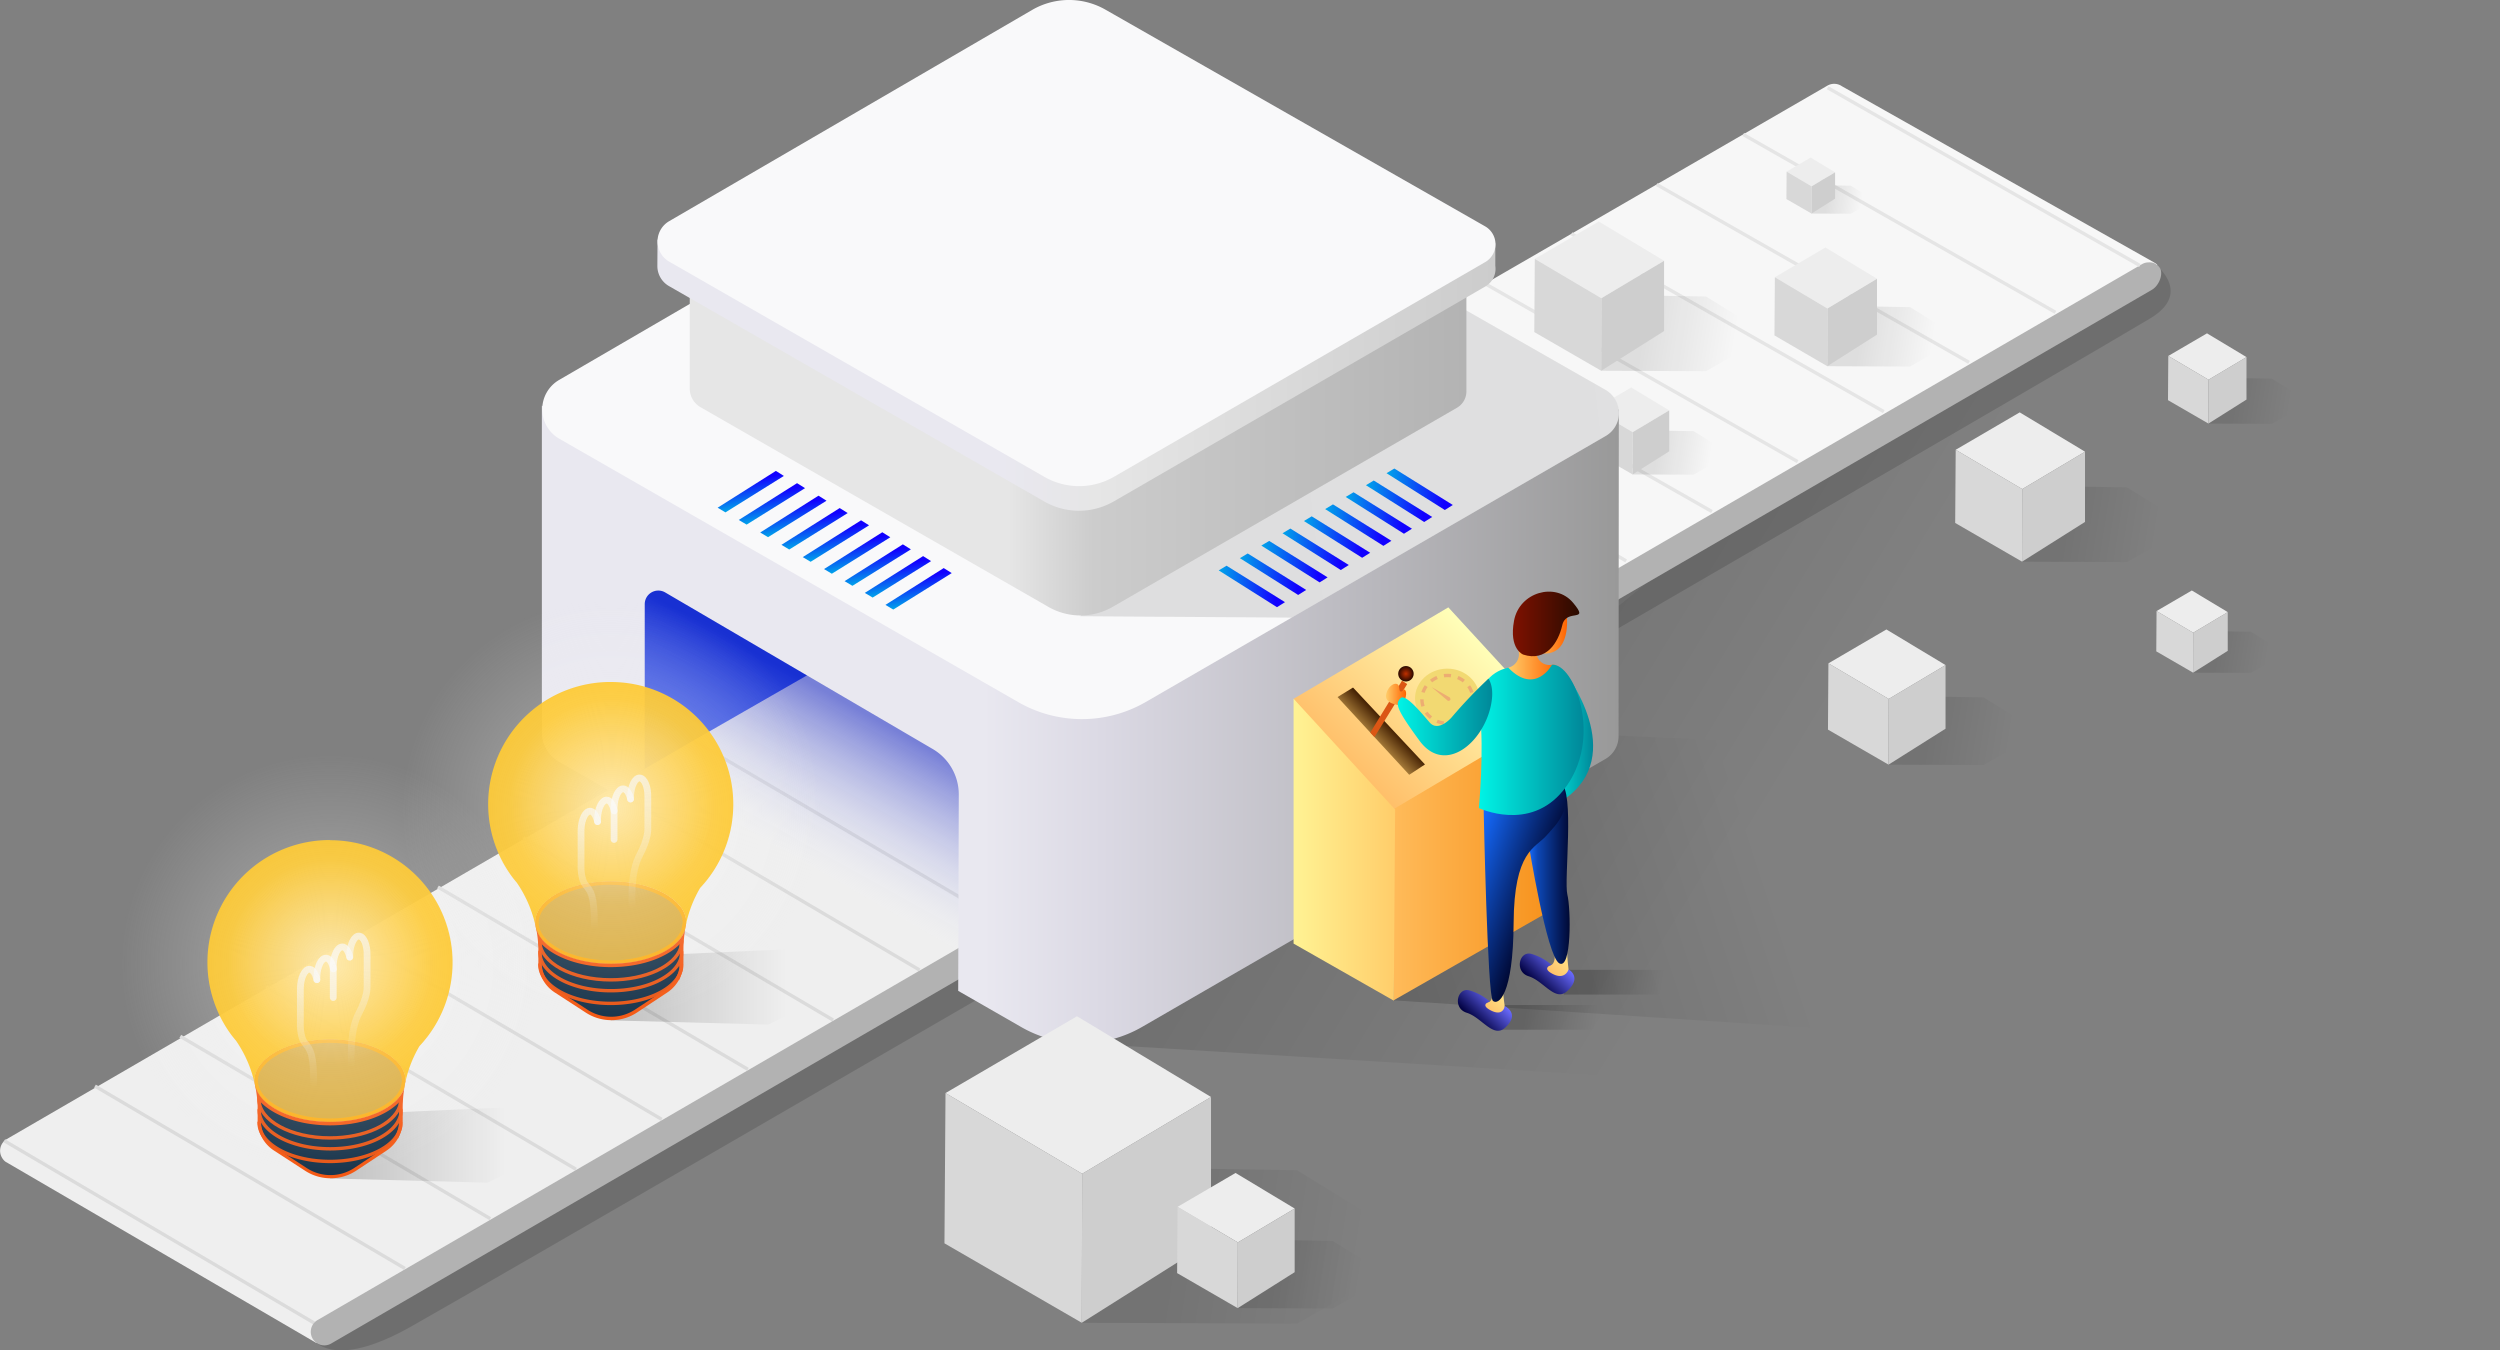 <svg xmlns="http://www.w3.org/2000/svg" xmlns:xlink="http://www.w3.org/1999/xlink" viewBox="0 0 736.35 397.74"><rect x="0" y="0" width="736.35" height="397.74" fill="#808080" stroke="none"/><defs><style>.cls-1{fill:#f9f9fa;}.cls-2{fill:url(#linear-gradient);}.cls-3{fill:url(#linear-gradient-2);}.cls-4{fill:#304fe5;}.cls-5{opacity:0.14;}.cls-6{fill:#b2b2b2;}.cls-7{fill:#efefef;}.cls-10,.cls-28,.cls-78,.cls-79,.cls-8,.cls-80,.cls-81,.cls-83,.cls-85,.cls-86,.cls-87,.cls-88{fill:none;}.cls-8{stroke:#dbdbdb;}.cls-10,.cls-28,.cls-8,.cls-83{stroke-miterlimit:10;}.cls-9{fill:#f7f7f7;}.cls-10{stroke:#e5e5e5;}.cls-11{fill:#ededed;}.cls-12{fill:#d8d8d8;}.cls-13{fill:url(#linear-gradient-3);}.cls-14{fill:#cecece;}.cls-15{fill:url(#linear-gradient-4);}.cls-16{fill:url(#linear-gradient-5);}.cls-17{clip-path:url(#clip-path);}.cls-18{fill:url(#linear-gradient-6);}.cls-19{fill:url(#linear-gradient-7);}.cls-20{fill:url(#linear-gradient-8);}.cls-21{fill:url(#linear-gradient-9);}.cls-22{fill:url(#linear-gradient-10);}.cls-23{fill:url(#linear-gradient-11);}.cls-24{fill:url(#linear-gradient-12);}.cls-25{fill:#db5614;}.cls-26{fill:url(#radial-gradient);}.cls-27{fill:#f2d972;}.cls-28{stroke:#edad72;stroke-dasharray:2.08 2.08;}.cls-29{fill:url(#linear-gradient-13);}.cls-30{fill:url(#linear-gradient-14);}.cls-31{fill:url(#linear-gradient-15);}.cls-32{fill:url(#linear-gradient-16);}.cls-33{fill:url(#linear-gradient-17);}.cls-34{fill:url(#linear-gradient-18);}.cls-35{fill:url(#linear-gradient-19);}.cls-36{fill:url(#linear-gradient-20);}.cls-37{fill:url(#linear-gradient-21);}.cls-38{fill:url(#linear-gradient-22);}.cls-39{fill:url(#linear-gradient-23);}.cls-40{fill:url(#linear-gradient-24);}.cls-41{fill:url(#linear-gradient-25);}.cls-42{fill:url(#linear-gradient-26);}.cls-43{fill:url(#linear-gradient-27);}.cls-44{fill:url(#linear-gradient-28);}.cls-45{fill:url(#linear-gradient-29);}.cls-46{fill:url(#linear-gradient-30);}.cls-47{fill:url(#linear-gradient-31);}.cls-48{fill:url(#linear-gradient-32);}.cls-49{fill:url(#linear-gradient-33);}.cls-50{fill:url(#linear-gradient-34);}.cls-51{fill:url(#linear-gradient-35);}.cls-52{fill:url(#linear-gradient-36);}.cls-53{fill:url(#linear-gradient-37);}.cls-54{fill:url(#linear-gradient-38);}.cls-55{fill:#edad72;}.cls-56{fill:url(#linear-gradient-39);}.cls-57{fill:url(#linear-gradient-40);}.cls-58{fill:url(#linear-gradient-41);}.cls-59{fill:url(#linear-gradient-42);}.cls-60{fill:url(#linear-gradient-43);}.cls-61{fill:url(#linear-gradient-44);}.cls-62{fill:url(#linear-gradient-45);}.cls-63{fill:url(#linear-gradient-46);}.cls-64{fill:url(#linear-gradient-47);}.cls-65{fill:url(#linear-gradient-48);}.cls-66{fill:url(#linear-gradient-49);}.cls-67{fill:url(#linear-gradient-50);}.cls-68{fill:url(#linear-gradient-51);}.cls-69{fill:url(#linear-gradient-52);}.cls-70{fill:url(#linear-gradient-53);}.cls-71{fill:url(#linear-gradient-54);}.cls-72,.cls-77,.cls-83{opacity:0.94;}.cls-73{fill:#364eff;}.cls-74{fill:#f45914;}.cls-75{opacity:0.81;}.cls-76,.cls-77{fill:#ffc112;}.cls-78,.cls-79,.cls-80,.cls-81,.cls-83,.cls-85,.cls-86,.cls-87,.cls-88{stroke-linecap:round;}.cls-78,.cls-79,.cls-80,.cls-81,.cls-85,.cls-86,.cls-87,.cls-88{stroke-linejoin:round;stroke-width:2px;}.cls-78{stroke:url(#linear-gradient-55);}.cls-79{stroke:url(#linear-gradient-56);}.cls-80{stroke:url(#linear-gradient-57);}.cls-81{stroke:url(#linear-gradient-58);}.cls-82{fill:#19354c;}.cls-83{stroke:#f45914;}.cls-84{fill:url(#linear-gradient-59);}.cls-85{stroke:url(#linear-gradient-60);}.cls-86{stroke:url(#linear-gradient-61);}.cls-87{stroke:url(#linear-gradient-62);}.cls-88{stroke:url(#linear-gradient-63);}.cls-89{fill:url(#radial-gradient-2);}.cls-90{fill:url(#radial-gradient-3);}.cls-91{fill:url(#linear-gradient-64);}.cls-92{fill:url(#linear-gradient-65);}.cls-93{fill:url(#linear-gradient-66);}.cls-94{fill:url(#radial-gradient-4);}.cls-95{fill:url(#radial-gradient-5);}</style><linearGradient id="linear-gradient" x1="516.7" y1="248.2" x2="381.02" y2="292.97" gradientUnits="userSpaceOnUse"><stop offset="0" stop-opacity="0"/><stop offset="1" stop-opacity="0.2"/></linearGradient><linearGradient id="linear-gradient-2" x1="531" y1="220.62" x2="354.52" y2="113.42" xlink:href="#linear-gradient"/><linearGradient id="linear-gradient-3" x1="503.68" y1="135.56" x2="488.3" y2="133.12" gradientUnits="userSpaceOnUse"><stop offset="0" stop-opacity="0"/><stop offset="1" stop-opacity="0.1"/></linearGradient><linearGradient id="linear-gradient-4" x1="246.3" y1="205.5" x2="221.27" y2="250.65" gradientUnits="userSpaceOnUse"><stop offset="0" stop-color="#0011bf" stop-opacity="0.5"/><stop offset="1" stop-color="#fff" stop-opacity="0"/></linearGradient><linearGradient id="linear-gradient-5" x1="476.8" y1="213.37" x2="159.6" y2="213.37" gradientUnits="userSpaceOnUse"><stop offset="0" stop-color="#999"/><stop offset="0.48" stop-color="#dbd9e4"/><stop offset="0.59" stop-color="#e9e8f0"/></linearGradient><clipPath id="clip-path"><path class="cls-1" d="M472.92,128.43,337.48,206.76a37.59,37.59,0,0,1-37.53.06L164.73,129.22a10,10,0,0,1-.05-17.31L300.85,32.68a27.88,27.88,0,0,1,27.84-.12l144.2,82.28A7.83,7.83,0,0,1,472.92,128.43Z"/></clipPath><linearGradient id="linear-gradient-6" x1="557.2" y1="114.91" x2="337.29" y2="140.84" gradientUnits="userSpaceOnUse"><stop offset="0" stop-opacity="0.1"/><stop offset="1" stop-opacity="0.11"/></linearGradient><linearGradient id="linear-gradient-7" x1="203.16" y1="127.41" x2="431.88" y2="127.41" gradientUnits="userSpaceOnUse"><stop offset="0" stop-color="#e6e6e6"/><stop offset="0.41" stop-color="#e6e6e6"/><stop offset="0.52" stop-color="#ccc"/><stop offset="1" stop-color="#b3b3b3"/></linearGradient><linearGradient id="linear-gradient-8" x1="440.48" y1="78.8" x2="193.66" y2="78.8" gradientUnits="userSpaceOnUse"><stop offset="0" stop-color="#ccc"/><stop offset="0.48" stop-color="#e6e6e6"/><stop offset="0.59" stop-color="#e9e8f0"/><stop offset="1" stop-color="#e9e8f0"/></linearGradient><linearGradient id="linear-gradient-9" x1="436.65" y1="188.6" x2="396.34" y2="230.34" gradientUnits="userSpaceOnUse"><stop offset="0" stop-color="#ffffb9"/><stop offset="1" stop-color="#ffba63"/></linearGradient><linearGradient id="linear-gradient-10" x1="455.25" y1="253.26" x2="410.11" y2="253.26" gradientUnits="userSpaceOnUse"><stop offset="0" stop-color="#f7931e"/><stop offset="1" stop-color="#ffbb5a"/></linearGradient><linearGradient id="linear-gradient-11" x1="410.92" y1="250.27" x2="381.01" y2="250.27" gradientUnits="userSpaceOnUse"><stop offset="0" stop-color="#ffcd6a"/><stop offset="1" stop-color="#fff394"/></linearGradient><linearGradient id="linear-gradient-12" x1="409.01" y1="213.14" x2="400.7" y2="221.16" gradientUnits="userSpaceOnUse"><stop offset="0" stop-color="#3f1c00"/><stop offset="1" stop-color="#ffcd6a"/></linearGradient><radialGradient id="radial-gradient" cx="415.29" cy="200.18" r="2.28" gradientTransform="translate(-0.81 -0.65)" gradientUnits="userSpaceOnUse"><stop offset="0" stop-color="#bf3000"/><stop offset="1" stop-color="#2a0a00"/></radialGradient><linearGradient id="linear-gradient-13" x1="470.3" y1="301.39" x2="449.46" y2="298.08" xlink:href="#linear-gradient"/><linearGradient id="linear-gradient-14" x1="489.78" y1="291.03" x2="468.94" y2="287.72" xlink:href="#linear-gradient"/><linearGradient id="linear-gradient-15" x1="469.24" y1="217.34" x2="455.21" y2="217.34" gradientUnits="userSpaceOnUse"><stop offset="0" stop-color="#089"/><stop offset="1" stop-color="#00f4e6"/></linearGradient><linearGradient id="linear-gradient-16" x1="464.01" y1="279.4" x2="455.78" y2="287.92" gradientUnits="userSpaceOnUse"><stop offset="0" stop-color="#fff394"/><stop offset="1" stop-color="#ffba63"/></linearGradient><linearGradient id="linear-gradient-17" x1="444.99" y1="291.45" x2="437.48" y2="299.22" xlink:href="#linear-gradient-16"/><linearGradient id="linear-gradient-18" x1="450.25" y1="257.11" x2="462.38" y2="257.11" gradientUnits="userSpaceOnUse"><stop offset="0" stop-color="#156bff"/><stop offset="0.22" stop-color="#0d47b5"/><stop offset="1" stop-color="#000833"/></linearGradient><linearGradient id="linear-gradient-19" x1="453.66" y1="263.55" x2="430.92" y2="255.27" gradientUnits="userSpaceOnUse"><stop offset="0" stop-color="#000833"/><stop offset="1" stop-color="#156bff"/></linearGradient><linearGradient id="linear-gradient-20" x1="458.92" y1="197.32" x2="444.26" y2="197.32" gradientUnits="userSpaceOnUse"><stop offset="0" stop-color="#ff6300"/><stop offset="1" stop-color="#ffcd6a"/></linearGradient><linearGradient id="linear-gradient-21" x1="461.58" y1="186.83" x2="451.07" y2="186.83" xlink:href="#linear-gradient-20"/><linearGradient id="linear-gradient-22" x1="465.18" y1="183.75" x2="445.6" y2="183.75" gradientUnits="userSpaceOnUse"><stop offset="0" stop-color="#2a0b00"/><stop offset="1" stop-color="#7f1100"/></linearGradient><linearGradient id="linear-gradient-23" x1="466.44" y1="217.91" x2="435.59" y2="217.91" xlink:href="#linear-gradient-15"/><linearGradient id="linear-gradient-24" x1="414.16" y1="204.75" x2="408.22" y2="204.75" xlink:href="#linear-gradient-20"/><linearGradient id="linear-gradient-25" x1="439.53" y1="211.16" x2="411.7" y2="211.16" xlink:href="#linear-gradient-15"/><linearGradient id="linear-gradient-26" x1="432.82" y1="196.63" x2="433.3" y2="196.63" xlink:href="#linear-gradient-15"/><linearGradient id="linear-gradient-27" x1="441.81" y1="197.46" x2="441.84" y2="197.46" xlink:href="#linear-gradient-15"/><linearGradient id="linear-gradient-28" x1="440.69" y1="293.52" x2="433.85" y2="300.6" gradientUnits="userSpaceOnUse"><stop offset="0" stop-color="#6a6bff"/><stop offset="1" stop-color="#00003f"/></linearGradient><linearGradient id="linear-gradient-29" x1="459.11" y1="282.61" x2="452.06" y2="289.91" xlink:href="#linear-gradient-28"/><linearGradient id="linear-gradient-30" x1="222.04" y1="149.56" x2="220.48" y2="141.54" gradientUnits="userSpaceOnUse"><stop offset="0" stop-color="#00abe9"/><stop offset="1" stop-color="#1200ff"/></linearGradient><linearGradient id="linear-gradient-31" x1="228.27" y1="153.16" x2="226.72" y2="145.15" xlink:href="#linear-gradient-30"/><linearGradient id="linear-gradient-32" x1="234.59" y1="156.86" x2="233.03" y2="148.84" xlink:href="#linear-gradient-30"/><linearGradient id="linear-gradient-33" x1="240.83" y1="160.5" x2="239.27" y2="152.48" xlink:href="#linear-gradient-30"/><linearGradient id="linear-gradient-34" x1="247.13" y1="164.1" x2="245.57" y2="156.09" xlink:href="#linear-gradient-30"/><linearGradient id="linear-gradient-35" x1="253.38" y1="167.62" x2="251.82" y2="159.61" xlink:href="#linear-gradient-30"/><linearGradient id="linear-gradient-36" x1="259.44" y1="171.19" x2="257.88" y2="163.17" xlink:href="#linear-gradient-30"/><linearGradient id="linear-gradient-37" x1="265.4" y1="174.65" x2="263.84" y2="166.63" xlink:href="#linear-gradient-30"/><linearGradient id="linear-gradient-38" x1="271.47" y1="178.18" x2="269.91" y2="170.16" xlink:href="#linear-gradient-30"/><linearGradient id="linear-gradient-39" x1="591.74" y1="218.73" x2="567.82" y2="214.93" xlink:href="#linear-gradient-3"/><linearGradient id="linear-gradient-40" x1="634.76" y1="158.26" x2="608.36" y2="154.07" xlink:href="#linear-gradient-3"/><linearGradient id="linear-gradient-41" x1="667.53" y1="194.18" x2="652.99" y2="191.87" xlink:href="#linear-gradient-3"/><linearGradient id="linear-gradient-42" x1="399.09" y1="374.9" x2="344.87" y2="366.28" xlink:href="#linear-gradient-3"/><linearGradient id="linear-gradient-43" x1="674.17" y1="120.43" x2="658.2" y2="117.89" xlink:href="#linear-gradient-3"/><linearGradient id="linear-gradient-44" x1="400.03" y1="378.81" x2="376.12" y2="375.01" xlink:href="#linear-gradient-3"/><linearGradient id="linear-gradient-45" x1="358.41" y1="-6.49" x2="375.81" y2="-6.49" gradientTransform="matrix(1, 0, 0, -1, 0, 166.24)" xlink:href="#linear-gradient-30"/><linearGradient id="linear-gradient-46" x1="364.65" y1="-2.88" x2="382.05" y2="-2.88" gradientTransform="matrix(1, 0, 0, -1, 0, 166.24)" xlink:href="#linear-gradient-30"/><linearGradient id="linear-gradient-47" x1="370.96" y1="0.81" x2="388.36" y2="0.81" gradientTransform="matrix(1, 0, 0, -1, 0, 166.24)" xlink:href="#linear-gradient-30"/><linearGradient id="linear-gradient-48" x1="377.2" y1="4.45" x2="394.61" y2="4.45" gradientTransform="matrix(1, 0, 0, -1, 0, 166.24)" xlink:href="#linear-gradient-30"/><linearGradient id="linear-gradient-49" x1="383.5" y1="8.06" x2="400.9" y2="8.06" gradientTransform="matrix(1, 0, 0, -1, 0, 166.24)" xlink:href="#linear-gradient-30"/><linearGradient id="linear-gradient-50" x1="389.75" y1="11.58" x2="407.15" y2="11.58" gradientTransform="matrix(1, 0, 0, -1, 0, 166.24)" xlink:href="#linear-gradient-30"/><linearGradient id="linear-gradient-51" x1="395.81" y1="15.14" x2="413.21" y2="15.14" gradientTransform="matrix(1, 0, 0, -1, 0, 166.24)" xlink:href="#linear-gradient-30"/><linearGradient id="linear-gradient-52" x1="401.77" y1="18.6" x2="419.17" y2="18.6" gradientTransform="matrix(1, 0, 0, -1, 0, 166.24)" xlink:href="#linear-gradient-30"/><linearGradient id="linear-gradient-53" x1="407.84" y1="22.13" x2="425.24" y2="22.13" gradientTransform="matrix(1, 0, 0, -1, 0, 166.24)" xlink:href="#linear-gradient-30"/><linearGradient id="linear-gradient-54" x1="97.15" y1="336.3" x2="169.04" y2="336.3" gradientUnits="userSpaceOnUse"><stop offset="0" stop-opacity="0.2"/><stop offset="0.72" stop-opacity="0"/></linearGradient><linearGradient id="linear-gradient-55" x1="90.89" y1="320.27" x2="90.89" y2="284.48" gradientUnits="userSpaceOnUse"><stop offset="0" stop-color="#f2f2f2" stop-opacity="0"/><stop offset="1" stop-color="#f2f2f2" stop-opacity="0.7"/></linearGradient><linearGradient id="linear-gradient-56" x1="95.75" y1="298.19" x2="95.75" y2="281.22" gradientUnits="userSpaceOnUse"><stop offset="0" stop-color="#f2f2f2" stop-opacity="0.7"/><stop offset="1" stop-color="#f2f2f2" stop-opacity="0.7"/></linearGradient><linearGradient id="linear-gradient-57" x1="100.6" y1="294.76" x2="100.6" y2="277.89" xlink:href="#linear-gradient-56"/><linearGradient id="linear-gradient-58" x1="105.57" y1="314.21" x2="105.57" y2="274.72" xlink:href="#linear-gradient-55"/><linearGradient id="linear-gradient-59" x1="179.84" y1="289.75" x2="251.73" y2="289.75" xlink:href="#linear-gradient-54"/><linearGradient id="linear-gradient-60" x1="173.58" y1="273.72" x2="173.58" y2="237.93" xlink:href="#linear-gradient-55"/><linearGradient id="linear-gradient-61" x1="178.44" y1="251.64" x2="178.44" y2="234.66" xlink:href="#linear-gradient-56"/><linearGradient id="linear-gradient-62" x1="183.29" y1="248.21" x2="183.29" y2="231.33" xlink:href="#linear-gradient-56"/><linearGradient id="linear-gradient-63" x1="188.26" y1="267.65" x2="188.26" y2="228.17" xlink:href="#linear-gradient-55"/><radialGradient id="radial-gradient-2" cx="97.36" cy="283.53" r="30.19" gradientUnits="userSpaceOnUse"><stop offset="0" stop-color="#fff" stop-opacity="0.4"/><stop offset="1" stop-color="#f2f2f2" stop-opacity="0"/></radialGradient><radialGradient id="radial-gradient-3" cx="180.34" cy="236.27" r="30.19" xlink:href="#radial-gradient-2"/><linearGradient id="linear-gradient-64" x1="510.79" y1="102.04" x2="484.38" y2="97.84" xlink:href="#linear-gradient-3"/><linearGradient id="linear-gradient-65" x1="569.15" y1="102.14" x2="548.31" y2="98.83" xlink:href="#linear-gradient-3"/><linearGradient id="linear-gradient-66" x1="548.26" y1="60.21" x2="538.35" y2="58.64" xlink:href="#linear-gradient-3"/><radialGradient id="radial-gradient-4" cx="97.33" cy="284.01" r="62.23" xlink:href="#radial-gradient-2"/><radialGradient id="radial-gradient-5" cx="180.09" cy="238.55" r="62.23" xlink:href="#radial-gradient-2"/></defs><title>home-banner-1</title><g id="Layer_2" data-name="Layer 2"><g id="Layer_1-2" data-name="Layer 1"><polygon class="cls-2" points="542.48 303.29 410.47 294.64 426.28 214.44 605.13 222.39 542.48 303.29"/><polygon class="cls-3" points="580.88 323.44 318.5 307.29 602.28 76.28 736.35 129.61 580.88 323.44"/><polygon class="cls-4" points="186.66 229.59 171.77 191.69 180.57 154.92 248.25 180.19 247.8 225.53 186.66 229.59"/><path class="cls-5" d="M92.07,394.27s5.41,9.77,28.92-3.5,170.65-98.6,170.65-98.6l-22.75-10.62Z"/><path class="cls-6" d="M2.37,342.61l-.79-.46A4,4,0,0,0,2.37,342.61Z"/><path class="cls-7" d="M249.07,198.42l49.39,30.39-11.06,51.6L93.17,395.56,2.37,342.61l-.79-.46a4,4,0,0,1-1-1.18v0A4,4,0,0,1,2,335.5l199.85-116,44.31-25.44Z"/><line class="cls-8" x1="119.26" y1="373.61" x2="27.97" y2="319.9"/><line class="cls-8" x1="295.73" y1="271.94" x2="204.43" y2="218.23"/><line class="cls-8" x1="144.4" y1="358.95" x2="53.1" y2="305.24"/><line class="cls-8" x1="169.66" y1="344.4" x2="78.36" y2="290.69"/><line class="cls-8" x1="194.91" y1="329.7" x2="103.61" y2="275.99"/><line class="cls-8" x1="220.29" y1="314.97" x2="128.99" y2="261.27"/><line class="cls-8" x1="245.39" y1="300.46" x2="154.1" y2="246.75"/><line class="cls-8" x1="270.85" y1="285.71" x2="179.56" y2="232"/><line class="cls-8" x1="92.54" y1="389.69" x2="1.25" y2="335.99"/><path class="cls-6" d="M95.53,396.27a4,4,0,0,1-2-7.46l199.85-116a4,4,0,0,1,4,6.92l-199.85,116A4,4,0,0,1,95.53,396.27Z"/><path class="cls-5" d="M633.61,76.87s13.11,8.89-.32,16.93c-23.17,13.87-185.94,108.26-185.94,108.26l2.1-25Z"/><path class="cls-9" d="M633.3,80l1-.63c-.27-.47,1.44-1.21,1-1.52l-.78-.52-92-51.93h0a4,4,0,0,0-4.27-.18L339.75,140.09a4,4,0,1,0,4,6.92l4.89-2.84L338.6,191,388,221.42l2.91,4.33,44.31-25.44L633.61,82.25C635.52,81.15,634.39,81.94,633.3,80Z"/><path class="cls-6" d="M632.9,77.28a3.55,3.55,0,0,1,3.46,2c.73,2-.65,5-2.56,6.09L435.06,200.72a4,4,0,0,1-4-6.92l199.85-116A4,4,0,0,1,632.9,77.28Z"/><line class="cls-10" x1="630.3" y1="78.22" x2="538.31" y2="25.84"/><line class="cls-10" x1="478.97" y1="165.22" x2="387.67" y2="111.51"/><line class="cls-10" x1="504.23" y1="150.67" x2="412.24" y2="98.3"/><line class="cls-10" x1="529.48" y1="135.97" x2="437.49" y2="83.6"/><line class="cls-10" x1="554.86" y1="121.25" x2="462.87" y2="68.87"/><line class="cls-10" x1="579.96" y1="106.73" x2="487.98" y2="54.36"/><line class="cls-10" x1="605.42" y1="91.99" x2="513.44" y2="39.61"/><polygon class="cls-11" points="469.47 120.55 480.89 127.29 491.65 120.87 480.45 114.13 469.47 120.55"/><polygon class="cls-12" points="469.47 120.55 469.38 133.1 480.86 139.74 480.89 127.29 469.47 120.55"/><polygon class="cls-13" points="480.86 139.74 498.84 139.81 509.64 133.67 498.84 126.99 485.39 126.78 480.86 139.74"/><polygon class="cls-14" points="480.86 139.74 480.89 127.29 491.65 120.87 491.65 132.93 480.86 139.74"/><polygon class="cls-15" points="189.67 226.62 282.23 279.98 283.35 221.82 188.98 169.61 189.67 226.62"/><path class="cls-16" d="M395.26,165.75l-67.67-38.61a25.89,25.89,0,0,0-25.85.11L238.49,164,159.6,119.48l0,95.94a9.9,9.9,0,0,0,5,8.94l14.51,8.33,10.79-6.23V177.94a4,4,0,0,1,6-3.46l78.75,46.09A15.52,15.52,0,0,1,282.4,234l-.17,57.85,18.61,10.68a35.6,35.6,0,0,0,35.55-.06l136.44-78.9a7.76,7.76,0,0,0,3.9-7l.08-96Z"/><path class="cls-1" d="M472.92,128.43,337.48,206.76a37.59,37.59,0,0,1-37.53.06L164.73,129.22a10,10,0,0,1-.05-17.31L300.85,32.68a27.88,27.88,0,0,1,27.84-.12l144.2,82.28A7.83,7.83,0,0,1,472.92,128.43Z"/><g class="cls-17"><polygon class="cls-18" points="318.15 181.5 390.09 181.97 494.3 124.6 423.77 83.28 378.92 108.97 318.15 181.5"/></g><path class="cls-19" d="M203.16,77.52v37a6.33,6.33,0,0,0,3.21,5.44l102.38,58.77a19,19,0,0,0,19,0l101.35-58.61a5.58,5.58,0,0,0,2.81-5.15V73.54Z"/><path class="cls-20" d="M440.43,78.3l0-6.66-6.64-2.47-.3,2.47L325.57,10a21.62,21.62,0,0,0-21.59.09L197.67,72l-4-1.45-.05,7.69s0,.1,0,.15v.05h0a6.82,6.82,0,0,0,3.45,5.84l110.49,63.42a20.51,20.51,0,0,0,20.47,0L437.45,84.4A6,6,0,0,0,440.43,78.3Z"/><path class="cls-1" d="M437.45,77.2,328.08,140.45a20.51,20.51,0,0,1-20.47,0L197.12,77.07a6.89,6.89,0,0,1,0-11.94L304,2.93a21.62,21.62,0,0,1,21.59-.09L437.42,66.66A6.08,6.08,0,0,1,437.45,77.2Z"/><polygon class="cls-21" points="426.59 178.89 455.08 209.89 409.59 243.13 381.01 205.83 426.59 178.89"/><polygon class="cls-22" points="455.25 269.06 410.47 294.64 410.11 238.53 455.06 211.89 455.25 269.06"/><polygon class="cls-23" points="381.01 205.8 381.01 277.93 410.53 294.74 410.92 238.44 381.01 205.8"/><polygon class="cls-24" points="393.96 205.31 415.07 228.21 419.71 225.16 398.52 202.51 393.96 205.31"/><polygon class="cls-25" points="403.61 215.77 412.95 200.48 414.47 201.5 404.83 217.1 403.61 215.77"/><circle class="cls-26" cx="414.48" cy="199.53" r="2.28" transform="matrix(0.99, -0.13, 0.13, 0.99, -22.17, 54.8)"/><ellipse class="cls-27" cx="426.28" cy="205.69" rx="9.5" ry="8.75"/><ellipse class="cls-28" cx="426.32" cy="206" rx="7.51" ry="7.05"/><rect class="cls-29" x="441.13" y="296.02" width="36.53" height="7.28"/><rect class="cls-30" x="460.61" y="285.66" width="36.53" height="7.28"/><path class="cls-31" d="M461.06,198.12s18.69,24.34-.45,37.39C448.2,244,461.06,198.12,461.06,198.12Z"/><path class="cls-32" d="M457.91,280.87s.57,4.81-2.93,3.18,2.12,5.13,2.12,5.13l5.13-2a67.92,67.92,0,0,1-.73-9.53C461.66,274.36,457.91,280.87,457.91,280.87Z"/><path class="cls-33" d="M439.42,293.42s.41,2.28-2.69,1.87-1.06,3.42,2.69,4.81,4-2.28,4-2.28-1.06-6.19-.57-8.06S439.42,293.42,439.42,293.42Z"/><path class="cls-34" d="M450.25,248.6s5.32,33,9,35.13,3.46-16,2.4-20.22,2.26-30.6-2-33S450.25,248.6,450.25,248.6Z"/><path class="cls-35" d="M437,238.49s1.11,54.83,2.7,56.29,6-1.6,6.12-22.89,6.39-22.09,9.58-25.68,8-7.85,4.26-15.7S437,238.49,437,238.49Z"/><path class="cls-36" d="M444.26,196.65a4.08,4.08,0,0,0,3-5c-.74-4.25,5.27.74,5.27.74a3.87,3.87,0,0,0,4.57,3.42c4.11-.56-.13,9-.13,9l-12.38-3.51Z"/><path class="cls-37" d="M461.47,181.16s1.6,12.37-7.64,11.28S461.47,181.16,461.47,181.16Z"/><path class="cls-38" d="M448.65,192.8s-4.28-1.58-2.7-10,12.21-11.44,17.37-5.28-2,1.47-3.17,6.63S455.4,195,448.65,192.8Z"/><path class="cls-39" d="M435.59,238s14.9,7.16,24.86-5.2c12.11-15,3.18-37.59-3.32-37,0,0-4.92,9.11-12.87.87,0,0-9.69,1.45-8.38,13S435.59,238,435.59,238Z"/><path class="cls-40" d="M412.07,207.67s-4.49-.32-3.77-3.27,3.63-4.06,3.81-1.83,1.4.47,1.4.47,1.29.18.25,3.23S412.07,207.67,412.07,207.67Z"/><path class="cls-41" d="M427.55,211.31s-3.85,4.52-6.51,1.43-7.22-8.58-8.56-7.07-1.76,2.48,5.63,12.51,18.64.76,21-10.3c.82-3.84.32-6.36-.69-8A140.49,140.49,0,0,0,427.55,211.31Z"/><path class="cls-42" d="M433.3,196.66c-.3,0-.48,0-.48,0Z"/><path class="cls-43" d="M441.81,197.46h0Z"/><path class="cls-44" d="M438.83,295s-3.24.85.38,2.66,4-1.34,4-1.34,4.78,2.25,0,6.47c-3.45,3-6.84-3.15-11.19-4.49s-2.75-7.81,1-6.53A15.7,15.7,0,0,1,438.83,295Z"/><path class="cls-45" d="M457,284.19s-3.19.91.43,2.72,4.58-1.36,4.58-1.36,4.22,2.27-.56,6.49c-3.45,3-6.84-3.15-11.19-4.49s-2.75-7.81,1-6.53A15.69,15.69,0,0,1,457,284.19Z"/><polygon class="cls-46" points="211.37 149.54 213.67 150.92 230.88 140.18 228.53 138.7 211.37 149.54"/><polygon class="cls-47" points="217.6 153.15 219.91 154.52 237.12 143.78 234.76 142.31 217.6 153.15"/><polygon class="cls-48" points="223.92 156.84 226.22 158.22 243.44 147.48 241.08 146 223.92 156.84"/><polygon class="cls-49" points="230.16 160.48 232.46 161.86 249.68 151.12 247.32 149.64 230.16 160.48"/><polygon class="cls-50" points="236.45 164.09 238.76 165.47 255.97 154.73 253.62 153.25 236.45 164.09"/><polygon class="cls-51" points="242.71 167.61 245.01 168.99 262.23 158.25 259.87 156.77 242.71 167.61"/><polygon class="cls-52" points="248.76 171.17 251.07 172.55 268.29 161.81 265.93 160.33 248.76 171.17"/><polygon class="cls-53" points="254.72 174.63 257.03 176.01 274.24 165.27 271.89 163.79 254.72 174.63"/><polygon class="cls-54" points="260.8 178.16 263.1 179.54 280.32 168.8 277.96 167.32 260.8 178.16"/><path class="cls-55" d="M421.66,202.37l5.39,3.08s.65.95-.55,1Z"/><polygon class="cls-11" points="538.54 195.38 556.3 205.86 573.04 195.89 555.62 185.4 538.54 195.38"/><polygon class="cls-12" points="538.54 195.38 538.41 214.9 556.25 225.22 556.3 205.86 538.54 195.38"/><polygon class="cls-56" points="556.25 225.22 584.21 225.33 601 215.78 584.21 205.41 563.3 205.08 556.25 225.22"/><polygon class="cls-14" points="556.25 225.22 556.3 205.86 573.04 195.89 573.04 214.63 556.25 225.22"/><polygon class="cls-11" points="576.03 132.48 595.63 144.05 614.12 133.04 594.89 121.46 576.03 132.48"/><polygon class="cls-12" points="576.03 132.48 575.88 154.03 595.58 165.43 595.63 144.05 576.03 132.48"/><polygon class="cls-57" points="595.58 165.43 626.45 165.55 645 155 626.45 143.55 603.36 143.19 595.58 165.43"/><polygon class="cls-14" points="595.58 165.43 595.63 144.05 614.12 133.04 614.12 153.73 595.58 165.43"/><polygon class="cls-11" points="635.19 179.98 645.99 186.36 656.16 180.29 645.58 173.92 635.19 179.98"/><polygon class="cls-12" points="635.19 179.98 635.11 191.85 645.96 198.13 645.99 186.36 635.19 179.98"/><polygon class="cls-58" points="645.96 198.13 662.96 198.19 673.17 192.39 662.96 186.08 650.24 185.88 645.96 198.13"/><polygon class="cls-14" points="645.96 198.13 645.99 186.36 656.16 180.29 656.16 191.69 645.96 198.13"/><polygon class="cls-11" points="278.49 321.95 318.74 345.72 356.69 323.1 317.21 299.33 278.49 321.95"/><polygon class="cls-12" points="278.49 321.95 278.18 366.21 318.63 389.61 318.74 345.72 278.49 321.95"/><polygon class="cls-59" points="318.63 389.61 382.03 389.86 420.11 368.21 382.03 344.69 334.61 343.94 318.63 389.61"/><polygon class="cls-14" points="318.63 389.61 318.74 345.72 356.69 323.1 356.69 365.59 318.63 389.61"/><polygon class="cls-11" points="638.65 104.84 650.5 111.84 661.68 105.18 650.05 98.18 638.65 104.84"/><polygon class="cls-12" points="638.65 104.84 638.56 117.87 650.47 124.76 650.5 111.84 638.65 104.84"/><polygon class="cls-60" points="650.47 124.76 669.14 124.84 680.36 118.46 669.14 111.53 655.18 111.31 650.47 124.76"/><polygon class="cls-14" points="650.47 124.76 650.5 111.84 661.68 105.18 661.68 117.69 650.47 124.76"/><polygon class="cls-11" points="346.84 355.46 364.59 365.94 381.33 355.96 363.92 345.48 346.84 355.46"/><polygon class="cls-12" points="346.84 355.46 346.71 374.98 364.55 385.3 364.59 365.94 346.84 355.46"/><polygon class="cls-61" points="364.55 385.3 392.51 385.41 409.3 375.86 392.51 365.49 371.59 365.16 364.55 385.3"/><polygon class="cls-14" points="364.55 385.3 364.59 365.94 381.33 355.96 381.33 374.71 364.55 385.3"/><polygon class="cls-62" points="358.96 168 361.26 166.62 378.48 177.36 376.12 178.84 358.96 168"/><polygon class="cls-63" points="365.2 164.4 367.5 163.02 384.72 173.76 382.36 175.24 365.2 164.4"/><polygon class="cls-64" points="371.51 160.7 373.82 159.32 391.03 170.06 388.68 171.54 371.51 160.7"/><polygon class="cls-65" points="377.75 157.06 380.06 155.68 397.27 166.42 394.92 167.9 377.75 157.06"/><polygon class="cls-66" points="384.05 153.46 386.35 152.08 403.57 162.81 401.21 164.29 384.05 153.46"/><polygon class="cls-67" points="390.3 149.94 392.61 148.56 409.82 159.29 407.47 160.78 390.3 149.94"/><polygon class="cls-68" points="396.36 146.37 398.67 144.99 415.88 155.73 413.52 157.21 396.36 146.37"/><polygon class="cls-69" points="402.32 142.91 404.62 141.53 421.84 152.27 419.48 153.75 402.32 142.91"/><polygon class="cls-70" points="408.39 139.38 410.69 138 427.91 148.74 425.56 150.22 408.39 139.38"/><polygon class="cls-71" points="97.15 347.1 143.62 348.34 192.09 324.27 109.38 327.93 97.15 347.1"/><g class="cls-72"><path class="cls-73" d="M97.18,330c-12,0-21.72-5.23-21.72-11.65s9.75-11.65,21.72-11.65,21.72,5.23,21.72,11.65v.26c-.13.56-.25,1.22-.36,1.88C116.68,325.93,107.69,330,97.18,330Z"/><path class="cls-74" d="M97.18,307.16c11.5,0,21.22,5.11,21.22,11.15,0,0,0,.08,0,.12v0c-.12.55-.23,1.13-.34,1.83-1.84,5.24-10.79,9.18-20.87,9.18-11.5,0-21.22-5.11-21.22-11.15s9.72-11.15,21.22-11.15m0-1c-12.27,0-22.22,5.44-22.22,12.15s10,12.15,22.22,12.15c10.89,0,19.94-4.28,21.85-9.93.11-.65.22-1.3.36-1.94,0-.09,0-.19,0-.28,0-6.71-10-12.15-22.22-12.15Z"/></g><g class="cls-75"><path class="cls-76" d="M97.2,306.17c-12.27,0-22.22,5.44-22.22,12.15s10,12.15,22.22,12.15c10.89,0,19.94-4.28,21.85-9.93.11-.65.22-1.3.36-1.94,0-.09,0-.19,0-.28C119.42,311.61,109.47,306.17,97.2,306.17Z"/></g><path class="cls-77" d="M97.18,247.43a36,36,0,0,0-29.68,56.5q.92,1.33,2,2.57a35.84,35.84,0,0,1,5.58,13h0a6.78,6.78,0,0,1-.1-1.14c0-6.71,10-12.15,22.22-12.15s22.22,5.44,22.22,12.15c0,.09,0,.19,0,.28a35.89,35.89,0,0,1,4.12-10.51,36,36,0,0,0-26.33-60.65Z"/><path class="cls-78" d="M93.33,288.55c-.38-1.78-1.18-3-2.15-3.07-1.41-.05-2.62,2.42-2.71,5.52v10s-.26,4.29,1.34,6.21,2.59,3.15,2.59,12"/><path class="cls-79" d="M93.33,288.55v0c0-.27,0-.53,0-.81.09-3.1,1.3-5.57,2.71-5.52,1,0,1.8,1.33,2.17,3.16"/><path class="cls-80" d="M103,281.91c-.38-1.76-1.18-3-2.14-3-1.41-.05-2.62,2.42-2.71,5.52,0,.33,0,.66,0,1v8.38"/><path class="cls-81" d="M103.49,313.21c-.07-1.53-.46-9.82,2.19-14.74s2.44-7.84,2.44-7.84v-9.2c.09-3.1-1-5.66-2.39-5.72s-2.62,2.42-2.71,5.52c0,.23,0,.45,0,.67v0"/><path class="cls-82" d="M97.31,346.59a13.28,13.28,0,0,1-7.24-2.14l-9.15-5.94a10.06,10.06,0,0,1-4.6-8.47v-4.41q0-1.26-.19-2.54c3.4,4.66,11.62,7.88,21.06,7.88s17.57-3.16,21-7.81c-.07.72-.11,1.44-.13,2.15h0v4.8a10.07,10.07,0,0,1-4.53,8.42l-8.87,5.87A13.27,13.27,0,0,1,97.31,346.59Z"/><path class="cls-74" d="M76.76,324.61c4,4.12,11.68,6.86,20.42,6.86s16.38-2.7,20.36-6.79v5.42a9.57,9.57,0,0,1-4.3,8L104.37,344a12.8,12.8,0,0,1-14,.06l-9.15-5.94a9.56,9.56,0,0,1-4.37-8v-4.44q0-.49-.05-1m-1.64-4.86h0a36.08,36.08,0,0,1,.72,5.88V330a10.59,10.59,0,0,0,4.83,8.89l9.15,5.94a13.8,13.8,0,0,0,15.13-.07l8.87-5.87a10.59,10.59,0,0,0,4.75-8.84v-3.76h0a36.11,36.11,0,0,1,.48-5.8c-1.91,5.65-11,9.93-21.85,9.93-11.39,0-20.77-4.68-22.07-10.72Z"/><path class="cls-83" d="M76.27,323.74c0,6.32,9.36,11.43,20.91,11.43,10.24,0,18.76-4,20.56-9.35.1-.61.21-1.22.34-1.83,0-.09,0-.17,0-.26"/><path class="cls-83" d="M76.33,326.94c0,6.32,9.36,11.43,20.91,11.43,10.24,0,18.76-4,20.56-9.35a4.71,4.71,0,0,0,.29-1.85c0-.09,0-.17,0-.26"/><path class="cls-83" d="M76.3,330.66c0,6.32,9.36,11.43,20.91,11.43,10.24,0,18.76-4,20.56-9.35a3.92,3.92,0,0,0,.25-1.86c0-.09,0-.14,0-.23"/><polygon class="cls-84" points="179.84 300.54 226.31 301.78 274.77 277.71 192.06 281.38 179.84 300.54"/><g class="cls-72"><path class="cls-73" d="M179.87,283.41c-12,0-21.72-5.23-21.72-11.65s9.75-11.65,21.72-11.65,21.72,5.23,21.72,11.65V272c-.13.56-.25,1.22-.36,1.88C199.37,279.38,190.38,283.41,179.87,283.41Z"/><path class="cls-74" d="M179.87,260.61c11.5,0,21.22,5.11,21.22,11.15,0,0,0,.08,0,.12v0c-.12.55-.23,1.13-.34,1.83-1.84,5.24-10.79,9.18-20.87,9.18-11.5,0-21.22-5.11-21.22-11.15s9.72-11.15,21.22-11.15m0-1c-12.27,0-22.22,5.44-22.22,12.15s10,12.15,22.22,12.15c10.89,0,19.94-4.28,21.85-9.93.11-.65.22-1.3.36-1.94,0-.09,0-.19,0-.28,0-6.71-10-12.15-22.22-12.15Z"/></g><g class="cls-75"><path class="cls-76" d="M179.89,259.61c-12.27,0-22.22,5.44-22.22,12.15s10,12.15,22.22,12.15c10.89,0,19.94-4.28,21.85-9.93.11-.65.22-1.3.36-1.94,0-.09,0-.19,0-.28C202.11,265.05,192.16,259.61,179.89,259.61Z"/></g><path class="cls-77" d="M179.87,200.87a36,36,0,0,0-29.68,56.5q.92,1.33,2,2.57a35.84,35.84,0,0,1,5.58,13h0a6.78,6.78,0,0,1-.1-1.14c0-6.71,10-12.15,22.22-12.15S202.1,265,202.1,271.76c0,.09,0,.19,0,.28a35.89,35.89,0,0,1,4.12-10.51,36,36,0,0,0-26.33-60.65Z"/><path class="cls-85" d="M176,242c-.38-1.78-1.18-3-2.15-3.07-1.41-.05-2.62,2.42-2.71,5.52v10s-.26,4.29,1.34,6.21,2.59,3.15,2.59,12"/><path class="cls-86" d="M176,242v0c0-.27,0-.53,0-.81.09-3.1,1.3-5.57,2.71-5.52,1,0,1.8,1.33,2.17,3.16"/><path class="cls-87" d="M185.72,235.35c-.38-1.76-1.18-3-2.14-3-1.41-.05-2.62,2.42-2.71,5.52,0,.33,0,.66,0,1v8.38"/><path class="cls-88" d="M186.18,266.65c-.07-1.53-.46-9.82,2.19-14.74s2.44-7.84,2.44-7.84v-9.2c.09-3.1-1-5.66-2.39-5.72s-2.62,2.42-2.71,5.52c0,.23,0,.45,0,.67v0"/><path class="cls-82" d="M180,300a13.28,13.28,0,0,1-7.24-2.14l-9.15-5.94a10.06,10.06,0,0,1-4.6-8.47v-4.41q0-1.26-.19-2.54c3.4,4.66,11.62,7.88,21.06,7.88s17.57-3.16,21-7.81c-.08.82-.12,1.63-.14,2.44h0v4.5a10.07,10.07,0,0,1-4.53,8.42l-8.87,5.87A13.27,13.27,0,0,1,180,300Z"/><path class="cls-74" d="M159.45,278c4,4.12,11.68,6.86,20.42,6.86s16.38-2.7,20.36-6.79v5.42a9.57,9.57,0,0,1-4.3,8l-8.87,5.87a12.8,12.8,0,0,1-14,.06l-9.15-5.94a9.56,9.56,0,0,1-4.37-8V279q0-.49-.05-1m-1.64-4.86h0a36.09,36.09,0,0,1,.72,5.88v4.41a10.59,10.59,0,0,0,4.83,8.89l9.15,5.94a13.8,13.8,0,0,0,15.13-.07l8.87-5.87a10.59,10.59,0,0,0,4.75-8.84v-3.76h0a36.11,36.11,0,0,1,.48-5.8c-1.91,5.65-11,9.93-21.85,9.93-11.39,0-20.77-4.68-22.07-10.72Z"/><path class="cls-83" d="M159,277.18c0,6.32,9.36,11.43,20.91,11.43,10.24,0,18.76-4,20.56-9.35.1-.61.21-1.22.34-1.83,0-.09,0-.17,0-.26"/><path class="cls-83" d="M159,280.38c0,6.32,9.36,11.43,20.91,11.43,10.24,0,18.76-4,20.56-9.35a4.71,4.71,0,0,0,.29-1.85c0-.09,0-.17,0-.26"/><path class="cls-83" d="M159,284.11c0,6.32,9.36,11.43,20.91,11.43,10.24,0,18.76-4,20.56-9.35a3.92,3.92,0,0,0,.25-1.86c0-.09,0-.14,0-.23"/><circle class="cls-89" cx="97.36" cy="283.53" r="30.19"/><circle class="cls-90" cx="180.34" cy="236.27" r="30.19"/><polygon class="cls-11" points="452.06 76.25 471.66 87.83 490.14 76.81 470.91 65.24 452.06 76.25"/><polygon class="cls-12" points="452.06 76.25 451.91 97.81 471.61 109.2 471.66 87.83 452.06 76.25"/><polygon class="cls-91" points="471.61 109.2 502.48 109.33 521.02 98.78 502.48 87.33 479.39 86.96 471.61 109.2"/><polygon class="cls-14" points="471.61 109.2 471.66 87.83 490.14 76.81 490.14 97.51 471.61 109.2"/><polygon class="cls-11" points="522.77 81.65 538.25 90.86 552.85 82.1 537.66 72.89 522.77 81.65"/><polygon class="cls-12" points="522.77 81.65 522.65 98.8 538.21 107.86 538.25 90.86 522.77 81.65"/><polygon class="cls-92" points="538.21 107.86 562.59 107.96 577.24 99.57 562.59 90.46 544.35 90.17 538.21 107.86"/><polygon class="cls-14" points="538.21 107.86 538.25 90.86 552.85 82.1 552.85 98.56 538.21 107.86"/><polygon class="cls-11" points="526.23 50.54 533.58 54.88 540.51 50.75 533.3 46.41 526.23 50.54"/><polygon class="cls-12" points="526.23 50.54 526.17 58.63 533.56 62.9 533.58 54.88 526.23 50.54"/><polygon class="cls-93" points="533.56 62.9 545.14 62.95 552.1 58.99 545.14 54.7 536.48 54.56 533.56 62.9"/><polygon class="cls-14" points="533.56 62.9 533.58 54.88 540.51 50.75 540.51 58.51 533.56 62.9"/><circle class="cls-94" cx="97.33" cy="284.01" r="62.23"/><circle class="cls-95" cx="180.09" cy="238.55" r="62.23"/></g></g></svg>